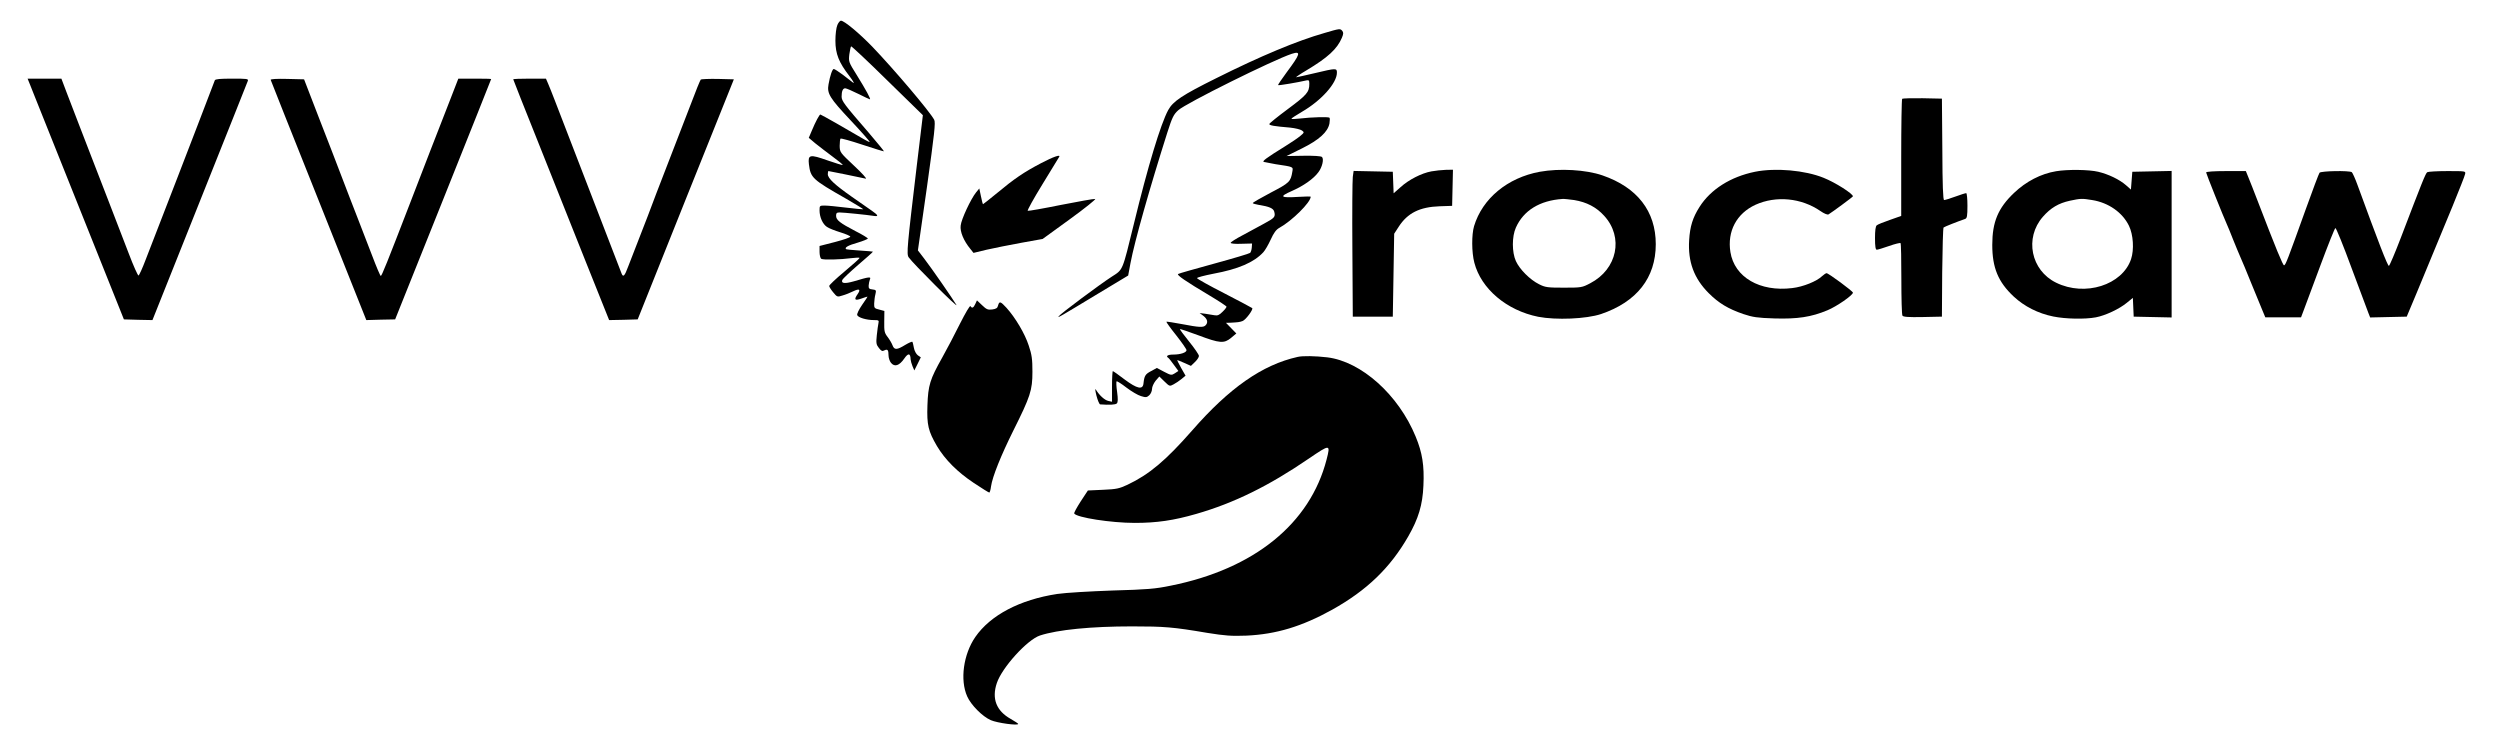 <?xml version="1.0" standalone="no"?>
<!DOCTYPE svg PUBLIC "-//W3C//DTD SVG 20010904//EN"
 "http://www.w3.org/TR/2001/REC-SVG-20010904/DTD/svg10.dtd">
<svg version="1.0" xmlns="http://www.w3.org/2000/svg"
 width="1812pt" height="547pt" viewBox="0 0 1812 547"
 preserveAspectRatio="xMidYMid meet">
<g transform="translate(0,547) scale(0.1,-0.1)"
fill="#000000" stroke="none">
<path d="M6069 5288 c-8 -19 -14 -67 -14 -113 0 -95 25 -158 102 -257 26 -34
38 -56 27 -48 -11 8 -45 34 -75 58 -31 23 -60 42 -66 42 -10 0 -27 -48 -38
-112 -12 -66 9 -99 160 -260 79 -84 141 -155 139 -157 -2 -2 -20 7 -41 19
-115 68 -312 180 -317 180 -7 0 -35 -52 -62 -117 l-22 -52 46 -39 c26 -21 82
-64 125 -96 44 -32 77 -59 75 -62 -3 -2 -51 13 -109 33 -130 46 -144 43 -136
-28 12 -98 25 -110 267 -248 71 -41 128 -76 127 -78 -2 -1 -57 4 -123 12 -65
8 -136 15 -156 15 -37 0 -38 -1 -38 -35 0 -49 23 -100 54 -120 14 -10 58 -27
97 -39 39 -12 71 -26 72 -31 1 -6 -49 -23 -110 -39 l-113 -29 0 -43 c0 -23 6
-46 12 -50 15 -9 139 -6 221 5 31 4 57 5 57 1 0 -4 -49 -48 -110 -99 -60 -50
-110 -97 -110 -104 0 -6 13 -27 29 -46 28 -34 30 -35 67 -23 22 6 57 20 79 31
44 21 55 14 31 -21 -28 -40 -21 -49 25 -33 23 8 43 15 46 15 2 0 -15 -27 -38
-59 -24 -35 -39 -66 -36 -75 7 -18 67 -36 121 -36 34 0 38 -2 33 -22 -3 -13
-8 -52 -12 -88 -6 -57 -4 -68 15 -92 17 -22 25 -26 39 -18 24 12 31 4 31 -36
0 -17 8 -42 18 -54 26 -32 60 -21 96 31 29 42 45 40 46 -6 1 -11 7 -33 14 -50
l13 -30 24 48 23 47 -22 15 c-12 9 -24 32 -28 53 -4 20 -8 40 -11 44 -2 4 -25
-6 -52 -22 -60 -37 -79 -38 -92 -3 -6 16 -22 43 -36 61 -23 30 -25 42 -24 111
l1 77 -37 10 c-35 8 -38 12 -37 44 1 19 4 49 9 67 7 29 5 32 -21 35 -24 2 -29
8 -28 28 1 14 5 34 9 44 10 22 -2 21 -116 -13 -67 -19 -94 -16 -84 10 3 8 55
57 115 109 60 51 109 95 107 96 -1 1 -44 5 -96 8 -52 3 -96 8 -99 10 -12 12
16 28 84 47 40 12 74 26 74 30 0 4 -40 29 -90 54 -113 59 -140 80 -140 111 0
19 5 24 25 24 29 0 206 -18 248 -25 38 -6 33 5 -16 39 -23 16 -87 61 -142 99
-124 87 -175 134 -175 164 0 13 2 23 5 23 4 0 211 -42 270 -55 11 -2 -27 40
-84 93 -103 97 -104 98 -105 145 0 25 3 49 6 52 3 4 75 -16 159 -44 84 -28
154 -49 156 -48 1 2 -50 64 -113 138 -176 203 -194 227 -194 259 0 39 9 60 26
60 8 0 50 -18 94 -40 44 -22 82 -40 85 -40 9 0 -29 69 -94 174 -60 96 -61 98
-55 152 4 30 10 56 13 58 3 2 122 -109 263 -248 l257 -251 -44 -365 c-70 -587
-75 -642 -59 -665 29 -43 365 -378 346 -345 -29 48 -177 262 -233 335 l-46 60
66 462 c54 386 63 466 52 485 -32 60 -289 363 -448 529 -96 99 -204 189 -228
189 -7 0 -19 -15 -26 -32z"/>
<path d="M9600 5231 c-200 -57 -465 -168 -783 -327 -250 -124 -315 -168 -350
-232 -55 -102 -148 -410 -248 -822 -86 -351 -78 -332 -162 -386 -85 -55 -374
-270 -384 -287 -8 -13 5 -5 288 166 l216 130 17 91 c29 155 140 546 267 946
35 109 45 130 79 161 54 50 689 365 823 409 69 22 63 0 -37 -134 -36 -49 -65
-91 -62 -93 3 -4 144 20 204 34 19 4 22 1 22 -25 0 -60 -18 -80 -155 -182 -74
-55 -135 -104 -135 -109 0 -10 33 -16 152 -26 36 -4 74 -13 85 -21 17 -13 17
-15 -12 -39 -16 -14 -66 -48 -110 -75 -137 -85 -170 -109 -154 -114 7 -2 46
-9 84 -16 133 -20 128 -18 122 -54 -12 -73 -20 -81 -156 -152 -72 -38 -131
-72 -131 -76 0 -3 19 -9 43 -13 77 -12 107 -25 113 -50 9 -37 4 -44 -76 -87
-41 -22 -112 -60 -157 -85 -46 -24 -83 -48 -83 -53 0 -6 34 -9 78 -7 l77 2 -2
-29 c-1 -16 -7 -34 -12 -39 -5 -5 -122 -40 -261 -78 -138 -38 -256 -71 -261
-75 -12 -7 55 -53 228 -156 67 -40 123 -77 123 -81 0 -5 -13 -22 -30 -38 -23
-23 -35 -28 -57 -24 -15 3 -46 8 -68 11 l-40 5 28 -21 c29 -23 35 -48 15 -68
-17 -17 -46 -15 -172 9 -59 11 -110 19 -112 17 -2 -2 30 -47 71 -98 41 -52 75
-101 75 -108 0 -17 -43 -32 -96 -32 -40 0 -57 -11 -36 -24 4 -2 22 -25 40 -50
l33 -45 -26 -17 c-24 -15 -27 -15 -77 11 l-53 28 -42 -23 c-42 -22 -49 -34
-55 -90 -5 -47 -46 -38 -136 29 -44 34 -83 61 -86 61 -3 0 -6 -50 -6 -111 l0
-111 -27 6 c-27 6 -65 41 -90 82 -7 11 -5 -6 4 -43 9 -35 21 -63 27 -64 69 -5
111 -3 121 7 8 9 9 30 2 83 -6 39 -7 74 -4 77 3 3 35 -17 71 -45 37 -28 84
-56 106 -62 35 -11 42 -10 60 6 11 10 20 31 20 46 0 15 12 41 26 59 l27 31 37
-36 c37 -36 38 -36 66 -21 16 8 42 26 58 39 l29 24 -32 56 c-18 32 -30 57 -28
57 2 0 26 -9 52 -21 l47 -21 29 28 c16 15 29 35 29 44 0 9 -32 56 -71 104 -39
48 -69 89 -67 91 1 2 62 -19 133 -45 157 -59 187 -61 238 -19 l38 32 -37 38
-38 39 34 1 c55 3 64 4 86 12 23 8 80 85 70 94 -3 3 -94 51 -202 107 -108 55
-197 105 -198 110 -1 5 53 19 119 32 179 33 294 82 362 156 12 13 36 54 53 91
22 49 40 73 62 85 91 50 228 185 228 226 0 3 -40 2 -90 -1 -130 -8 -141 1 -48
42 85 37 159 89 194 137 28 37 41 95 26 110 -7 7 -58 10 -134 9 l-123 -2 111
55 c125 62 188 119 200 181 3 20 4 39 0 42 -7 7 -132 4 -213 -6 -35 -4 -63 -5
-63 -2 0 4 35 26 77 51 141 82 253 208 253 283 0 34 -4 34 -160 -3 -69 -16
-129 -30 -135 -30 -5 0 28 23 74 50 154 92 223 155 257 236 12 28 12 39 3 50
-15 18 -17 18 -129 -15z"/>
<path d="M221 4848 c11 -29 25 -64 31 -78 5 -14 153 -383 328 -820 l318 -795
103 -3 104 -2 342 857 c189 472 345 866 349 876 6 16 -4 17 -114 17 -87 0
-121 -3 -125 -12 -16 -44 -229 -597 -272 -708 -29 -74 -83 -214 -120 -310 -37
-96 -87 -224 -110 -284 -23 -61 -46 -111 -51 -113 -5 -1 -37 70 -71 160 -34
89 -103 268 -153 397 -50 129 -104 269 -120 310 -16 41 -54 140 -85 220 -31
80 -73 189 -93 242 l-37 98 -122 0 -123 0 21 -52z"/>
<path d="M1962 4891 c1 -5 158 -399 348 -875 l345 -866 105 3 104 2 348 869
c191 478 348 871 348 873 0 2 -54 3 -119 3 l-119 0 -57 -147 c-121 -310 -178
-457 -290 -748 -172 -446 -208 -535 -215 -535 -4 0 -32 66 -63 148 -31 81 -79
206 -107 277 -28 72 -78 200 -110 285 -32 85 -108 281 -168 435 l-108 280
-123 3 c-76 2 -122 -1 -119 -7z"/>
<path d="M3720 4895 c0 -2 81 -208 181 -457 99 -249 256 -641 347 -871 l167
-417 104 2 103 3 348 870 349 870 -116 3 c-64 1 -120 -1 -124 -5 -4 -4 -37
-84 -72 -178 -36 -93 -113 -294 -172 -445 -59 -151 -110 -286 -115 -300 -5
-14 -38 -101 -75 -195 -36 -93 -78 -200 -92 -237 -26 -70 -36 -80 -48 -50 -16
41 -139 361 -155 402 -21 56 -278 722 -326 845 -19 50 -42 107 -51 128 l-16
37 -119 0 c-65 0 -118 -2 -118 -5z"/>
<path d="M13787 4754 c-4 -4 -7 -197 -7 -428 l0 -421 -82 -29 c-46 -16 -89
-33 -95 -39 -9 -6 -13 -38 -13 -93 0 -61 4 -84 13 -84 6 0 47 12 89 27 42 15
80 24 83 21 4 -3 6 -120 6 -260 0 -139 3 -259 8 -266 6 -9 42 -12 147 -10
l139 3 2 319 c2 176 6 323 10 327 7 6 101 43 156 62 14 5 17 20 17 97 0 49 -4
90 -9 90 -6 0 -41 -11 -79 -25 -38 -14 -74 -25 -81 -25 -8 0 -12 105 -13 368
l-3 367 -141 3 c-77 1 -143 -1 -147 -4z"/>
<path d="M7545 4287 c-124 -65 -193 -112 -318 -216 -54 -44 -100 -81 -102 -81
-2 0 -9 26 -15 57 l-12 57 -23 -28 c-38 -47 -108 -196 -112 -241 -6 -44 22
-111 70 -169 l23 -29 95 23 c52 12 164 34 250 50 l156 28 197 143 c109 79 191
145 184 147 -8 2 -119 -18 -247 -43 -128 -26 -237 -45 -242 -43 -5 2 43 89
107 193 64 105 118 193 121 198 12 20 -42 1 -132 -46z"/>
<path d="M10375 4228 c-72 -13 -165 -61 -223 -114 l-51 -45 -3 78 -3 78 -142
3 -142 3 -6 -43 c-3 -24 -5 -261 -3 -528 l3 -485 145 0 145 0 5 300 5 301 33
51 c64 99 152 143 297 148 l90 3 3 131 3 131 -53 -1 c-29 -1 -75 -6 -103 -11z"/>
<path d="M11160 4225 c-233 -43 -415 -193 -476 -394 -18 -61 -18 -189 2 -265
49 -189 234 -346 463 -392 129 -25 349 -16 456 20 259 88 396 263 396 506 0
239 -134 412 -387 499 -119 41 -309 52 -454 26z m250 -205 c90 -15 160 -51
217 -114 143 -156 95 -387 -101 -489 -59 -31 -64 -32 -191 -32 -118 0 -135 2
-180 25 -65 32 -141 108 -168 168 -29 64 -29 178 0 242 55 124 173 197 338
208 11 1 49 -3 85 -8z"/>
<path d="M12720 4225 c-176 -36 -321 -127 -402 -255 -49 -77 -69 -141 -75
-240 -10 -157 35 -278 142 -385 72 -72 140 -113 250 -151 69 -23 101 -28 226
-32 167 -5 267 10 384 59 66 27 185 109 185 128 0 10 -177 141 -191 141 -5 0
-20 -10 -32 -21 -39 -38 -138 -78 -217 -87 -235 -29 -419 79 -448 261 -24 151
45 280 182 343 149 67 332 50 471 -46 26 -18 50 -28 58 -24 28 17 177 127 177
131 0 19 -127 100 -212 134 -135 55 -349 74 -498 44z"/>
<path d="M14903 4229 c-110 -18 -218 -74 -305 -157 -116 -110 -158 -211 -158
-377 0 -166 43 -269 155 -374 77 -72 178 -123 287 -145 88 -18 230 -21 309 -6
69 13 171 61 225 106 l43 35 3 -68 3 -68 138 -3 137 -3 0 531 0 531 -142 -3
-143 -3 -5 -64 -5 -65 -35 31 c-48 42 -127 80 -202 98 -68 16 -221 18 -305 4z
m261 -209 c119 -19 220 -90 267 -187 31 -64 38 -172 15 -241 -63 -188 -334
-274 -543 -171 -183 89 -231 324 -96 478 56 64 113 98 195 116 79 17 89 17
162 5z"/>
<path d="M15990 4220 c0 -8 127 -325 150 -375 5 -11 26 -60 45 -110 20 -49 44
-108 54 -130 10 -22 46 -107 79 -190 33 -82 70 -171 81 -197 l20 -48 129 0
130 0 20 53 c11 28 65 173 120 322 55 148 104 271 109 272 5 2 58 -128 117
-289 60 -161 115 -308 122 -326 l13 -33 132 3 133 3 73 174 c40 96 95 228 122
295 27 67 89 216 137 331 47 116 89 220 91 233 5 22 5 22 -128 22 -74 0 -139
-4 -146 -8 -12 -7 -38 -73 -192 -476 -42 -110 -81 -201 -86 -203 -9 -3 -79
179 -228 587 -17 47 -36 88 -41 92 -19 13 -223 9 -234 -4 -5 -7 -51 -128 -101
-268 -130 -362 -145 -402 -156 -403 -8 -2 -58 119 -192 468 -25 66 -55 141
-66 168 l-19 47 -144 0 c-86 0 -144 -4 -144 -10z"/>
<path d="M7069 3267 c-13 -29 -24 -34 -35 -16 -4 7 -37 -50 -76 -127 -38 -77
-96 -187 -129 -246 -89 -158 -102 -201 -107 -346 -5 -142 6 -187 69 -295 59
-99 149 -189 268 -268 57 -38 107 -69 111 -69 4 0 10 20 13 45 10 70 72 224
162 405 123 246 138 291 138 425 0 92 -4 123 -27 191 -27 84 -96 201 -161 273
-43 47 -52 50 -61 17 -4 -19 -14 -25 -42 -29 -32 -4 -42 0 -74 31 l-37 35 -12
-26z"/>
<path d="M9405 2883 c-255 -57 -495 -224 -766 -535 -189 -215 -309 -317 -468
-392 -58 -27 -79 -32 -176 -36 l-110 -5 -52 -79 c-28 -44 -50 -83 -47 -88 18
-29 266 -68 439 -68 160 0 282 18 445 65 275 79 528 204 816 401 156 106 158
106 129 -7 -120 -465 -525 -793 -1130 -914 -111 -23 -170 -28 -421 -35 -167
-6 -339 -16 -401 -25 -270 -41 -484 -153 -594 -312 -86 -125 -112 -311 -59
-430 27 -62 111 -147 172 -173 46 -20 198 -41 198 -27 0 3 -24 19 -54 36 -105
59 -139 147 -101 260 37 112 221 315 313 345 128 42 371 66 667 66 234 0 298
-5 545 -47 132 -21 174 -24 285 -20 215 10 401 66 621 188 252 141 420 303
551 531 74 129 104 228 110 368 7 146 -8 239 -56 355 -124 303 -394 545 -641
575 -85 10 -178 12 -215 3z"/>
</g>
</svg>
